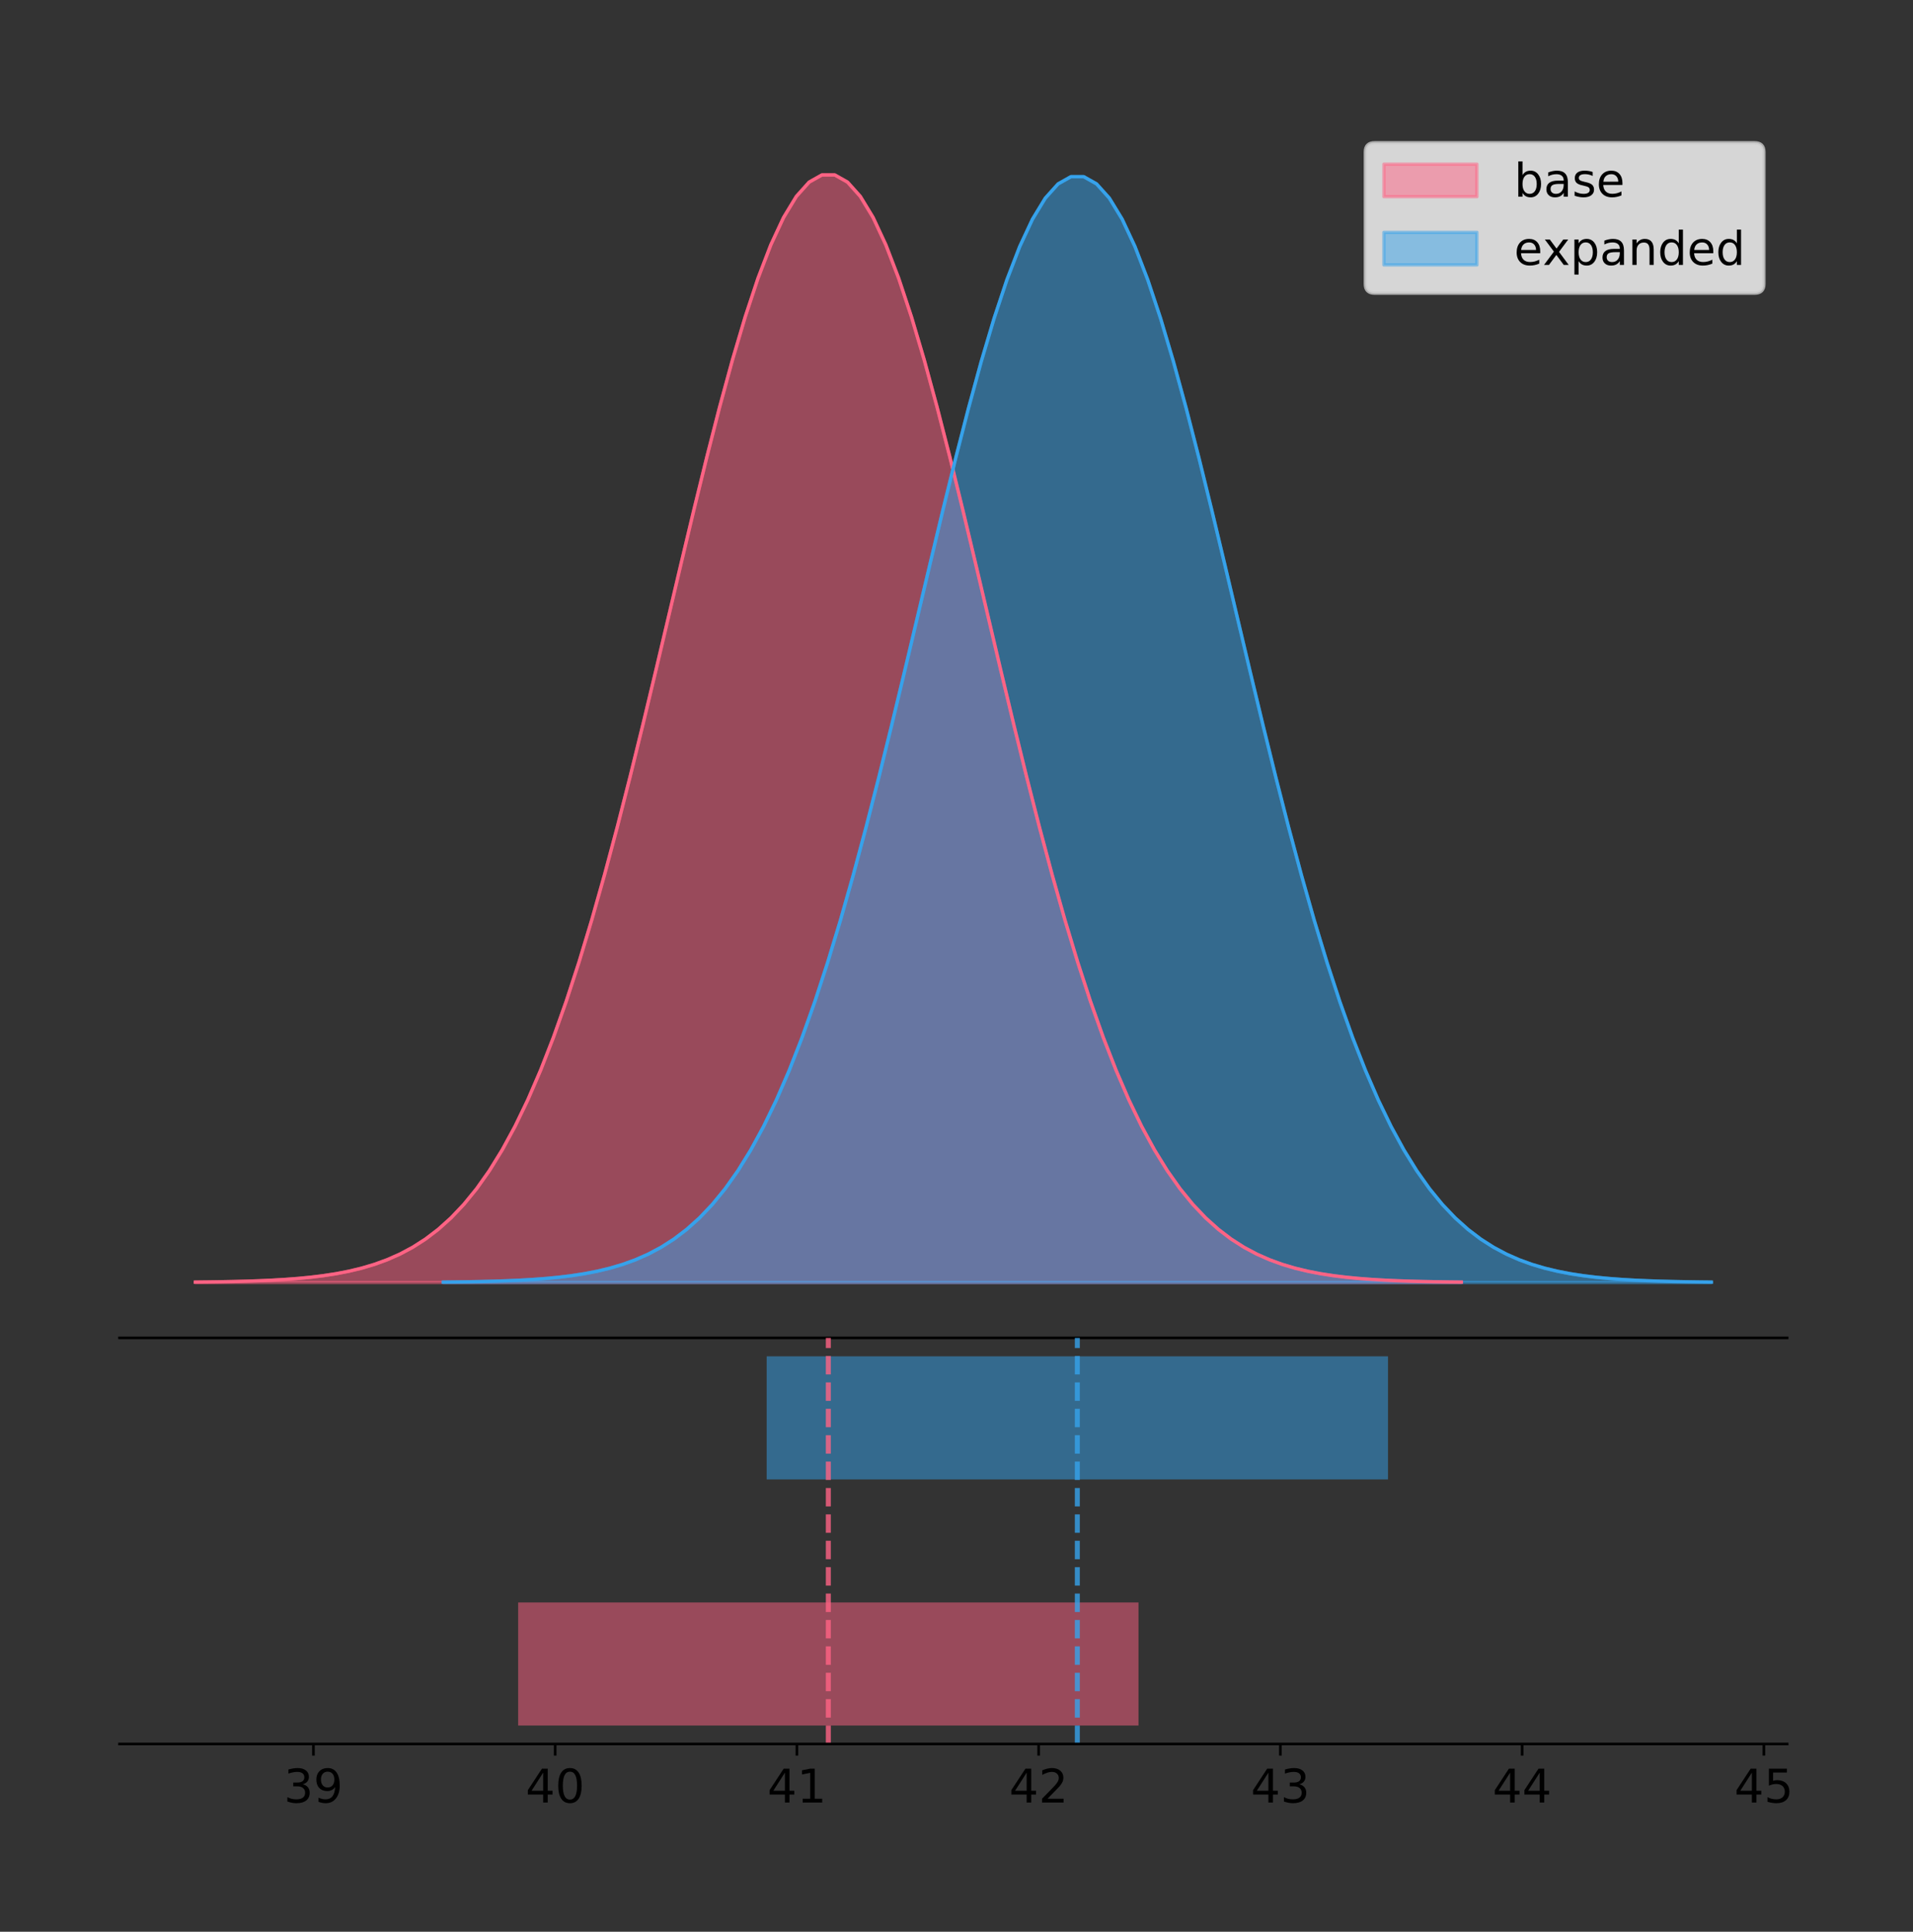 <?xml version="1.0" encoding="utf-8" standalone="no"?>
<!DOCTYPE svg PUBLIC "-//W3C//DTD SVG 1.1//EN"
  "http://www.w3.org/Graphics/SVG/1.1/DTD/svg11.dtd">
<!-- Created with matplotlib (https://matplotlib.org/) -->
<svg height="581.789pt" version="1.1" viewBox="0 0 576.104 581.789" width="576.104pt" xmlns="http://www.w3.org/2000/svg" xmlns:xlink="http://www.w3.org/1999/xlink">
 <rect x="0" y="0" width="576.104" height="581.789" fill="#333333" stroke="none"/>
 <defs>
  <style type="text/css">
*{stroke-linecap:butt;stroke-linejoin:round;}
  </style>
 </defs>
 <g id="figure_1">
  <g id="patch_1">
   <path d="M -0 581.789 
L 576.104 581.789 
L 576.104 0 
L -0 0 
z
" style="fill:none;"/>
  </g>
  <g id="axes_1">
   <g id="patch_2">
    <path d="M 36 402.93 
L 538.2 402.93 
L 538.2 36 
L 36 36 
z
" style="fill:none;"/>
   </g>
   <g id="PolyCollection_1">
    <defs>
     <path d="M 58.827 -195.538 
L 58.827 -195.65 
L 62.678 -195.692 
L 66.529 -195.749 
L 70.38 -195.825 
L 74.232 -195.925 
L 78.083 -196.058 
L 81.934 -196.23 
L 85.785 -196.455 
L 89.636 -196.744 
L 93.487 -197.115 
L 97.338 -197.585 
L 101.189 -198.179 
L 105.04 -198.923 
L 108.891 -199.848 
L 112.742 -200.99 
L 116.593 -202.39 
L 120.444 -204.093 
L 124.295 -206.151 
L 128.146 -208.617 
L 131.997 -211.552 
L 135.848 -215.017 
L 139.699 -219.078 
L 143.551 -223.801 
L 147.402 -229.25 
L 151.253 -235.488 
L 155.104 -242.572 
L 158.955 -250.552 
L 162.806 -259.468 
L 166.657 -269.344 
L 170.508 -280.192 
L 174.359 -292.002 
L 178.21 -304.744 
L 182.061 -318.365 
L 185.912 -332.786 
L 189.763 -347.901 
L 193.614 -363.58 
L 197.465 -379.667 
L 201.316 -395.98 
L 205.167 -412.318 
L 209.018 -428.462 
L 212.87 -444.18 
L 216.721 -459.23 
L 220.572 -473.372 
L 224.423 -486.366 
L 228.274 -497.987 
L 232.125 -508.025 
L 235.976 -516.294 
L 239.827 -522.64 
L 243.678 -526.94 
L 247.529 -529.111 
L 251.38 -529.111 
L 255.231 -526.94 
L 259.082 -522.64 
L 262.933 -516.294 
L 266.784 -508.025 
L 270.635 -497.987 
L 274.486 -486.366 
L 278.338 -473.372 
L 282.189 -459.23 
L 286.04 -444.18 
L 289.891 -428.462 
L 293.742 -412.318 
L 297.593 -395.98 
L 301.444 -379.667 
L 305.295 -363.58 
L 309.146 -347.901 
L 312.997 -332.786 
L 316.848 -318.365 
L 320.699 -304.744 
L 324.55 -292.002 
L 328.401 -280.192 
L 332.252 -269.344 
L 336.103 -259.468 
L 339.954 -250.552 
L 343.805 -242.572 
L 347.657 -235.488 
L 351.508 -229.25 
L 355.359 -223.801 
L 359.21 -219.078 
L 363.061 -215.017 
L 366.912 -211.552 
L 370.763 -208.617 
L 374.614 -206.151 
L 378.465 -204.093 
L 382.316 -202.39 
L 386.167 -200.99 
L 390.018 -199.848 
L 393.869 -198.923 
L 397.72 -198.179 
L 401.571 -197.585 
L 405.422 -197.115 
L 409.273 -196.744 
L 413.125 -196.455 
L 416.976 -196.23 
L 420.827 -196.058 
L 424.678 -195.925 
L 428.529 -195.825 
L 432.38 -195.749 
L 436.231 -195.692 
L 440.082 -195.65 
L 440.082 -195.538 
L 440.082 -195.538 
L 436.231 -195.538 
L 432.38 -195.538 
L 428.529 -195.538 
L 424.678 -195.538 
L 420.827 -195.538 
L 416.976 -195.538 
L 413.125 -195.538 
L 409.273 -195.538 
L 405.422 -195.538 
L 401.571 -195.538 
L 397.72 -195.538 
L 393.869 -195.538 
L 390.018 -195.538 
L 386.167 -195.538 
L 382.316 -195.538 
L 378.465 -195.538 
L 374.614 -195.538 
L 370.763 -195.538 
L 366.912 -195.538 
L 363.061 -195.538 
L 359.21 -195.538 
L 355.359 -195.538 
L 351.508 -195.538 
L 347.657 -195.538 
L 343.805 -195.538 
L 339.954 -195.538 
L 336.103 -195.538 
L 332.252 -195.538 
L 328.401 -195.538 
L 324.55 -195.538 
L 320.699 -195.538 
L 316.848 -195.538 
L 312.997 -195.538 
L 309.146 -195.538 
L 305.295 -195.538 
L 301.444 -195.538 
L 297.593 -195.538 
L 293.742 -195.538 
L 289.891 -195.538 
L 286.04 -195.538 
L 282.189 -195.538 
L 278.338 -195.538 
L 274.486 -195.538 
L 270.635 -195.538 
L 266.784 -195.538 
L 262.933 -195.538 
L 259.082 -195.538 
L 255.231 -195.538 
L 251.38 -195.538 
L 247.529 -195.538 
L 243.678 -195.538 
L 239.827 -195.538 
L 235.976 -195.538 
L 232.125 -195.538 
L 228.274 -195.538 
L 224.423 -195.538 
L 220.572 -195.538 
L 216.721 -195.538 
L 212.87 -195.538 
L 209.018 -195.538 
L 205.167 -195.538 
L 201.316 -195.538 
L 197.465 -195.538 
L 193.614 -195.538 
L 189.763 -195.538 
L 185.912 -195.538 
L 182.061 -195.538 
L 178.21 -195.538 
L 174.359 -195.538 
L 170.508 -195.538 
L 166.657 -195.538 
L 162.806 -195.538 
L 158.955 -195.538 
L 155.104 -195.538 
L 151.253 -195.538 
L 147.402 -195.538 
L 143.551 -195.538 
L 139.699 -195.538 
L 135.848 -195.538 
L 131.997 -195.538 
L 128.146 -195.538 
L 124.295 -195.538 
L 120.444 -195.538 
L 116.593 -195.538 
L 112.742 -195.538 
L 108.891 -195.538 
L 105.04 -195.538 
L 101.189 -195.538 
L 97.338 -195.538 
L 93.487 -195.538 
L 89.636 -195.538 
L 85.785 -195.538 
L 81.934 -195.538 
L 78.083 -195.538 
L 74.232 -195.538 
L 70.38 -195.538 
L 66.529 -195.538 
L 62.678 -195.538 
L 58.827 -195.538 
z
" id="m915bc0e5e1" style="stroke:#ff6384;stroke-opacity:0.5;"/>
    </defs>
    <g clip-path="url(#p3f4a0ebe2f)">
     <use style="fill:#ff6384;fill-opacity:0.5;stroke:#ff6384;stroke-opacity:0.5;" x="0" xlink:href="#m915bc0e5e1" y="581.789"/>
    </g>
   </g>
   <g id="PolyCollection_2">
    <defs>
     <path d="M 133.508 -195.538 
L 133.508 -195.65 
L 137.365 -195.692 
L 141.222 -195.749 
L 145.079 -195.824 
L 148.936 -195.925 
L 152.794 -196.057 
L 156.651 -196.229 
L 160.508 -196.454 
L 164.365 -196.742 
L 168.223 -197.112 
L 172.08 -197.582 
L 175.937 -198.175 
L 179.794 -198.917 
L 183.651 -199.841 
L 187.509 -200.981 
L 191.366 -202.379 
L 195.223 -204.08 
L 199.08 -206.134 
L 202.938 -208.596 
L 206.795 -211.526 
L 210.652 -214.986 
L 214.509 -219.04 
L 218.366 -223.755 
L 222.224 -229.196 
L 226.081 -235.424 
L 229.938 -242.497 
L 233.795 -250.464 
L 237.653 -259.366 
L 241.51 -269.226 
L 245.367 -280.057 
L 249.224 -291.848 
L 253.081 -304.57 
L 256.939 -318.169 
L 260.796 -332.566 
L 264.653 -347.658 
L 268.51 -363.312 
L 272.368 -379.372 
L 276.225 -395.66 
L 280.082 -411.972 
L 283.939 -428.09 
L 287.796 -443.782 
L 291.654 -458.809 
L 295.511 -472.927 
L 299.368 -485.901 
L 303.225 -497.503 
L 307.083 -507.525 
L 310.94 -515.781 
L 314.797 -522.117 
L 318.654 -526.41 
L 322.512 -528.577 
L 326.369 -528.577 
L 330.226 -526.41 
L 334.083 -522.117 
L 337.94 -515.781 
L 341.798 -507.525 
L 345.655 -497.503 
L 349.512 -485.901 
L 353.369 -472.927 
L 357.227 -458.809 
L 361.084 -443.782 
L 364.941 -428.09 
L 368.798 -411.972 
L 372.655 -395.66 
L 376.513 -379.372 
L 380.37 -363.312 
L 384.227 -347.658 
L 388.084 -332.566 
L 391.942 -318.169 
L 395.799 -304.57 
L 399.656 -291.848 
L 403.513 -280.057 
L 407.37 -269.226 
L 411.228 -259.366 
L 415.085 -250.464 
L 418.942 -242.497 
L 422.799 -235.424 
L 426.657 -229.196 
L 430.514 -223.755 
L 434.371 -219.04 
L 438.228 -214.986 
L 442.085 -211.526 
L 445.943 -208.596 
L 449.8 -206.134 
L 453.657 -204.08 
L 457.514 -202.379 
L 461.372 -200.981 
L 465.229 -199.841 
L 469.086 -198.917 
L 472.943 -198.175 
L 476.8 -197.582 
L 480.658 -197.112 
L 484.515 -196.742 
L 488.372 -196.454 
L 492.229 -196.229 
L 496.087 -196.057 
L 499.944 -195.925 
L 503.801 -195.824 
L 507.658 -195.749 
L 511.516 -195.692 
L 515.373 -195.65 
L 515.373 -195.538 
L 515.373 -195.538 
L 511.516 -195.538 
L 507.658 -195.538 
L 503.801 -195.538 
L 499.944 -195.538 
L 496.087 -195.538 
L 492.229 -195.538 
L 488.372 -195.538 
L 484.515 -195.538 
L 480.658 -195.538 
L 476.8 -195.538 
L 472.943 -195.538 
L 469.086 -195.538 
L 465.229 -195.538 
L 461.372 -195.538 
L 457.514 -195.538 
L 453.657 -195.538 
L 449.8 -195.538 
L 445.943 -195.538 
L 442.085 -195.538 
L 438.228 -195.538 
L 434.371 -195.538 
L 430.514 -195.538 
L 426.657 -195.538 
L 422.799 -195.538 
L 418.942 -195.538 
L 415.085 -195.538 
L 411.228 -195.538 
L 407.37 -195.538 
L 403.513 -195.538 
L 399.656 -195.538 
L 395.799 -195.538 
L 391.942 -195.538 
L 388.084 -195.538 
L 384.227 -195.538 
L 380.37 -195.538 
L 376.513 -195.538 
L 372.655 -195.538 
L 368.798 -195.538 
L 364.941 -195.538 
L 361.084 -195.538 
L 357.227 -195.538 
L 353.369 -195.538 
L 349.512 -195.538 
L 345.655 -195.538 
L 341.798 -195.538 
L 337.94 -195.538 
L 334.083 -195.538 
L 330.226 -195.538 
L 326.369 -195.538 
L 322.512 -195.538 
L 318.654 -195.538 
L 314.797 -195.538 
L 310.94 -195.538 
L 307.083 -195.538 
L 303.225 -195.538 
L 299.368 -195.538 
L 295.511 -195.538 
L 291.654 -195.538 
L 287.796 -195.538 
L 283.939 -195.538 
L 280.082 -195.538 
L 276.225 -195.538 
L 272.368 -195.538 
L 268.51 -195.538 
L 264.653 -195.538 
L 260.796 -195.538 
L 256.939 -195.538 
L 253.081 -195.538 
L 249.224 -195.538 
L 245.367 -195.538 
L 241.51 -195.538 
L 237.653 -195.538 
L 233.795 -195.538 
L 229.938 -195.538 
L 226.081 -195.538 
L 222.224 -195.538 
L 218.366 -195.538 
L 214.509 -195.538 
L 210.652 -195.538 
L 206.795 -195.538 
L 202.938 -195.538 
L 199.08 -195.538 
L 195.223 -195.538 
L 191.366 -195.538 
L 187.509 -195.538 
L 183.651 -195.538 
L 179.794 -195.538 
L 175.937 -195.538 
L 172.08 -195.538 
L 168.223 -195.538 
L 164.365 -195.538 
L 160.508 -195.538 
L 156.651 -195.538 
L 152.794 -195.538 
L 148.936 -195.538 
L 145.079 -195.538 
L 141.222 -195.538 
L 137.365 -195.538 
L 133.508 -195.538 
z
" id="m04d6961a1b" style="stroke:#36a2eb;stroke-opacity:0.5;"/>
    </defs>
    <g clip-path="url(#p3f4a0ebe2f)">
     <use style="fill:#36a2eb;fill-opacity:0.5;stroke:#36a2eb;stroke-opacity:0.5;" x="0" xlink:href="#m04d6961a1b" y="581.789"/>
    </g>
   </g>
   <g id="line2d_1">
    <path clip-path="url(#p3f4a0ebe2f)" d="M 58.827 386.139 
L 62.678 386.097 
L 66.529 386.04 
L 70.38 385.965 
L 74.232 385.864 
L 78.083 385.732 
L 81.934 385.559 
L 85.785 385.334 
L 89.636 385.045 
L 93.487 384.675 
L 97.338 384.204 
L 101.189 383.61 
L 105.04 382.867 
L 108.891 381.941 
L 112.742 380.799 
L 116.593 379.399 
L 120.444 377.696 
L 124.295 375.639 
L 128.146 373.172 
L 131.997 370.238 
L 135.848 366.772 
L 139.699 362.711 
L 143.551 357.989 
L 147.402 352.539 
L 151.253 346.301 
L 155.104 339.217 
L 158.955 331.237 
L 162.806 322.322 
L 166.657 312.445 
L 170.508 301.597 
L 174.359 289.787 
L 178.21 277.045 
L 182.061 263.424 
L 185.912 249.004 
L 189.763 233.888 
L 193.614 218.209 
L 197.465 202.123 
L 201.316 185.809 
L 205.167 169.471 
L 209.018 153.327 
L 212.87 137.61 
L 216.721 122.559 
L 220.572 108.418 
L 224.423 95.423 
L 228.274 83.803 
L 232.125 73.765 
L 235.976 65.495 
L 239.827 59.15 
L 243.678 54.85 
L 247.529 52.679 
L 251.38 52.679 
L 255.231 54.85 
L 259.082 59.15 
L 262.933 65.495 
L 266.784 73.765 
L 270.635 83.803 
L 274.486 95.423 
L 278.338 108.418 
L 282.189 122.559 
L 286.04 137.61 
L 289.891 153.327 
L 293.742 169.471 
L 297.593 185.809 
L 301.444 202.123 
L 305.295 218.209 
L 309.146 233.888 
L 312.997 249.004 
L 316.848 263.424 
L 320.699 277.045 
L 324.55 289.787 
L 328.401 301.597 
L 332.252 312.445 
L 336.103 322.322 
L 339.954 331.237 
L 343.805 339.217 
L 347.657 346.301 
L 351.508 352.539 
L 355.359 357.989 
L 359.21 362.711 
L 363.061 366.772 
L 366.912 370.238 
L 370.763 373.172 
L 374.614 375.639 
L 378.465 377.696 
L 382.316 379.399 
L 386.167 380.799 
L 390.018 381.941 
L 393.869 382.867 
L 397.72 383.61 
L 401.571 384.204 
L 405.422 384.675 
L 409.273 385.045 
L 413.125 385.334 
L 416.976 385.559 
L 420.827 385.732 
L 424.678 385.864 
L 428.529 385.965 
L 432.38 386.04 
L 436.231 386.097 
L 440.082 386.139 
" style="fill:none;stroke:#ff6384;stroke-linecap:square;"/>
   </g>
   <g id="line2d_2">
    <path clip-path="url(#p3f4a0ebe2f)" d="M 133.508 386.14 
L 137.365 386.097 
L 141.222 386.041 
L 145.079 385.965 
L 148.936 385.865 
L 152.794 385.733 
L 156.651 385.56 
L 160.508 385.336 
L 164.365 385.047 
L 168.223 384.677 
L 172.08 384.207 
L 175.937 383.615 
L 179.794 382.872 
L 183.651 381.948 
L 187.509 380.808 
L 191.366 379.41 
L 195.223 377.71 
L 199.08 375.656 
L 202.938 373.193 
L 206.795 370.263 
L 210.652 366.804 
L 214.509 362.749 
L 218.366 358.034 
L 222.224 352.593 
L 226.081 346.365 
L 229.938 339.292 
L 233.795 331.325 
L 237.653 322.424 
L 241.51 312.563 
L 245.367 301.733 
L 249.224 289.941 
L 253.081 277.22 
L 256.939 263.62 
L 260.796 249.223 
L 264.653 234.132 
L 268.51 218.478 
L 272.368 202.417 
L 276.225 186.13 
L 280.082 169.818 
L 283.939 153.699 
L 287.796 138.007 
L 291.654 122.981 
L 295.511 108.862 
L 299.368 95.888 
L 303.225 84.286 
L 307.083 74.264 
L 310.94 66.008 
L 314.797 59.673 
L 318.654 55.38 
L 322.512 53.212 
L 326.369 53.212 
L 330.226 55.38 
L 334.083 59.673 
L 337.94 66.008 
L 341.798 74.264 
L 345.655 84.286 
L 349.512 95.888 
L 353.369 108.862 
L 357.227 122.981 
L 361.084 138.007 
L 364.941 153.699 
L 368.798 169.818 
L 372.655 186.13 
L 376.513 202.417 
L 380.37 218.478 
L 384.227 234.132 
L 388.084 249.223 
L 391.942 263.62 
L 395.799 277.22 
L 399.656 289.941 
L 403.513 301.733 
L 407.37 312.563 
L 411.228 322.424 
L 415.085 331.325 
L 418.942 339.292 
L 422.799 346.365 
L 426.657 352.593 
L 430.514 358.034 
L 434.371 362.749 
L 438.228 366.804 
L 442.085 370.263 
L 445.943 373.193 
L 449.8 375.656 
L 453.657 377.71 
L 457.514 379.41 
L 461.372 380.808 
L 465.229 381.948 
L 469.086 382.872 
L 472.943 383.615 
L 476.8 384.207 
L 480.658 384.677 
L 484.515 385.047 
L 488.372 385.336 
L 492.229 385.56 
L 496.087 385.733 
L 499.944 385.865 
L 503.801 385.965 
L 507.658 386.041 
L 511.516 386.097 
L 515.373 386.14 
" style="fill:none;stroke:#36a2eb;stroke-linecap:square;"/>
   </g>
   <g id="patch_3">
    <path d="M 36 402.93 
L 538.2 402.93 
" style="fill:none;stroke:#000000;stroke-linecap:square;stroke-linejoin:miter;stroke-width:0.8;"/>
   </g>
   <g id="legend_1">
    <g id="patch_4">
     <path d="M 413.972 88.299 
L 528.4 88.299 
Q 531.2 88.299 531.2 85.499 
L 531.2 45.8 
Q 531.2 43 528.4 43 
L 413.972 43 
Q 411.172 43 411.172 45.8 
L 411.172 85.499 
Q 411.172 88.299 413.972 88.299 
z
" style="fill:#ffffff;opacity:0.8;stroke:#cccccc;stroke-linejoin:miter;"/>
    </g>
    <g id="patch_5">
     <path d="M 416.772 59.238 
L 444.772 59.238 
L 444.772 49.438 
L 416.772 49.438 
z
" style="fill:#ff6384;opacity:0.5;stroke:#ff6384;stroke-linejoin:miter;"/>
    </g>
    <g id="text_1">
     <!-- base -->
     <defs>
      <path d="M 48.688 27.297 
Q 48.688 37.203 44.609 42.844 
Q 40.531 48.484 33.406 48.484 
Q 26.266 48.484 22.188 42.844 
Q 18.109 37.203 18.109 27.297 
Q 18.109 17.391 22.188 11.75 
Q 26.266 6.109 33.406 6.109 
Q 40.531 6.109 44.609 11.75 
Q 48.688 17.391 48.688 27.297 
z
M 18.109 46.391 
Q 20.953 51.266 25.266 53.625 
Q 29.594 56 35.594 56 
Q 45.562 56 51.781 48.094 
Q 58.016 40.188 58.016 27.297 
Q 58.016 14.406 51.781 6.484 
Q 45.562 -1.422 35.594 -1.422 
Q 29.594 -1.422 25.266 0.953 
Q 20.953 3.328 18.109 8.203 
L 18.109 0 
L 9.078 0 
L 9.078 75.984 
L 18.109 75.984 
z
" id="DejaVuSans-98"/>
      <path d="M 34.281 27.484 
Q 23.391 27.484 19.188 25 
Q 14.984 22.516 14.984 16.5 
Q 14.984 11.719 18.141 8.906 
Q 21.297 6.109 26.703 6.109 
Q 34.188 6.109 38.703 11.406 
Q 43.219 16.703 43.219 25.484 
L 43.219 27.484 
z
M 52.203 31.203 
L 52.203 0 
L 43.219 0 
L 43.219 8.297 
Q 40.141 3.328 35.547 0.953 
Q 30.953 -1.422 24.312 -1.422 
Q 15.922 -1.422 10.953 3.297 
Q 6 8.016 6 15.922 
Q 6 25.141 12.172 29.828 
Q 18.359 34.516 30.609 34.516 
L 43.219 34.516 
L 43.219 35.406 
Q 43.219 41.609 39.141 45 
Q 35.062 48.391 27.688 48.391 
Q 23 48.391 18.547 47.266 
Q 14.109 46.141 10.016 43.891 
L 10.016 52.203 
Q 14.938 54.109 19.578 55.047 
Q 24.219 56 28.609 56 
Q 40.484 56 46.344 49.844 
Q 52.203 43.703 52.203 31.203 
z
" id="DejaVuSans-97"/>
      <path d="M 44.281 53.078 
L 44.281 44.578 
Q 40.484 46.531 36.375 47.5 
Q 32.281 48.484 27.875 48.484 
Q 21.188 48.484 17.844 46.438 
Q 14.5 44.391 14.5 40.281 
Q 14.5 37.156 16.891 35.375 
Q 19.281 33.594 26.516 31.984 
L 29.594 31.297 
Q 39.156 29.25 43.188 25.516 
Q 47.219 21.781 47.219 15.094 
Q 47.219 7.469 41.188 3.016 
Q 35.156 -1.422 24.609 -1.422 
Q 20.219 -1.422 15.453 -0.562 
Q 10.688 0.297 5.422 2 
L 5.422 11.281 
Q 10.406 8.688 15.234 7.391 
Q 20.062 6.109 24.812 6.109 
Q 31.156 6.109 34.562 8.281 
Q 37.984 10.453 37.984 14.406 
Q 37.984 18.062 35.516 20.016 
Q 33.062 21.969 24.703 23.781 
L 21.578 24.516 
Q 13.234 26.266 9.516 29.906 
Q 5.812 33.547 5.812 39.891 
Q 5.812 47.609 11.281 51.797 
Q 16.75 56 26.812 56 
Q 31.781 56 36.172 55.266 
Q 40.578 54.547 44.281 53.078 
z
" id="DejaVuSans-115"/>
      <path d="M 56.203 29.594 
L 56.203 25.203 
L 14.891 25.203 
Q 15.484 15.922 20.484 11.062 
Q 25.484 6.203 34.422 6.203 
Q 39.594 6.203 44.453 7.469 
Q 49.312 8.734 54.109 11.281 
L 54.109 2.781 
Q 49.266 0.734 44.188 -0.344 
Q 39.109 -1.422 33.891 -1.422 
Q 20.797 -1.422 13.156 6.188 
Q 5.516 13.812 5.516 26.812 
Q 5.516 40.234 12.766 48.109 
Q 20.016 56 32.328 56 
Q 43.359 56 49.781 48.891 
Q 56.203 41.797 56.203 29.594 
z
M 47.219 32.234 
Q 47.125 39.594 43.094 43.984 
Q 39.062 48.391 32.422 48.391 
Q 24.906 48.391 20.391 44.141 
Q 15.875 39.891 15.188 32.172 
z
" id="DejaVuSans-101"/>
     </defs>
     <g transform="translate(455.972 59.238)scale(0.14 -0.14)">
      <use xlink:href="#DejaVuSans-98"/>
      <use x="63.477" xlink:href="#DejaVuSans-97"/>
      <use x="124.756" xlink:href="#DejaVuSans-115"/>
      <use x="176.855" xlink:href="#DejaVuSans-101"/>
     </g>
    </g>
    <g id="patch_6">
     <path d="M 416.772 79.787 
L 444.772 79.787 
L 444.772 69.987 
L 416.772 69.987 
z
" style="fill:#36a2eb;opacity:0.5;stroke:#36a2eb;stroke-linejoin:miter;"/>
    </g>
    <g id="text_2">
     <!-- expanded -->
     <defs>
      <path d="M 54.891 54.688 
L 35.109 28.078 
L 55.906 0 
L 45.312 0 
L 29.391 21.484 
L 13.484 0 
L 2.875 0 
L 24.125 28.609 
L 4.688 54.688 
L 15.281 54.688 
L 29.781 35.203 
L 44.281 54.688 
z
" id="DejaVuSans-120"/>
      <path d="M 18.109 8.203 
L 18.109 -20.797 
L 9.078 -20.797 
L 9.078 54.688 
L 18.109 54.688 
L 18.109 46.391 
Q 20.953 51.266 25.266 53.625 
Q 29.594 56 35.594 56 
Q 45.562 56 51.781 48.094 
Q 58.016 40.188 58.016 27.297 
Q 58.016 14.406 51.781 6.484 
Q 45.562 -1.422 35.594 -1.422 
Q 29.594 -1.422 25.266 0.953 
Q 20.953 3.328 18.109 8.203 
z
M 48.688 27.297 
Q 48.688 37.203 44.609 42.844 
Q 40.531 48.484 33.406 48.484 
Q 26.266 48.484 22.188 42.844 
Q 18.109 37.203 18.109 27.297 
Q 18.109 17.391 22.188 11.75 
Q 26.266 6.109 33.406 6.109 
Q 40.531 6.109 44.609 11.75 
Q 48.688 17.391 48.688 27.297 
z
" id="DejaVuSans-112"/>
      <path d="M 54.891 33.016 
L 54.891 0 
L 45.906 0 
L 45.906 32.719 
Q 45.906 40.484 42.875 44.328 
Q 39.844 48.188 33.797 48.188 
Q 26.516 48.188 22.312 43.547 
Q 18.109 38.922 18.109 30.906 
L 18.109 0 
L 9.078 0 
L 9.078 54.688 
L 18.109 54.688 
L 18.109 46.188 
Q 21.344 51.125 25.703 53.562 
Q 30.078 56 35.797 56 
Q 45.219 56 50.047 50.172 
Q 54.891 44.344 54.891 33.016 
z
" id="DejaVuSans-110"/>
      <path d="M 45.406 46.391 
L 45.406 75.984 
L 54.391 75.984 
L 54.391 0 
L 45.406 0 
L 45.406 8.203 
Q 42.578 3.328 38.25 0.953 
Q 33.938 -1.422 27.875 -1.422 
Q 17.969 -1.422 11.734 6.484 
Q 5.516 14.406 5.516 27.297 
Q 5.516 40.188 11.734 48.094 
Q 17.969 56 27.875 56 
Q 33.938 56 38.25 53.625 
Q 42.578 51.266 45.406 46.391 
z
M 14.797 27.297 
Q 14.797 17.391 18.875 11.75 
Q 22.953 6.109 30.078 6.109 
Q 37.203 6.109 41.297 11.75 
Q 45.406 17.391 45.406 27.297 
Q 45.406 37.203 41.297 42.844 
Q 37.203 48.484 30.078 48.484 
Q 22.953 48.484 18.875 42.844 
Q 14.797 37.203 14.797 27.297 
z
" id="DejaVuSans-100"/>
     </defs>
     <g transform="translate(455.972 79.787)scale(0.14 -0.14)">
      <use xlink:href="#DejaVuSans-101"/>
      <use x="61.508" xlink:href="#DejaVuSans-120"/>
      <use x="120.688" xlink:href="#DejaVuSans-112"/>
      <use x="184.164" xlink:href="#DejaVuSans-97"/>
      <use x="245.443" xlink:href="#DejaVuSans-110"/>
      <use x="308.822" xlink:href="#DejaVuSans-100"/>
      <use x="372.299" xlink:href="#DejaVuSans-101"/>
      <use x="433.822" xlink:href="#DejaVuSans-100"/>
     </g>
    </g>
   </g>
  </g>
  <g id="axes_2">
   <g id="patch_7">
    <path d="M 36 525.24 
L 538.2 525.24 
L 538.2 402.93 
L 36 402.93 
z
" style="fill:none;"/>
   </g>
   <g id="patch_8">
    <path clip-path="url(#p72f2ebf5f9)" d="M 156.047 519.68 
L 342.862 519.68 
L 342.862 482.617 
L 156.047 482.617 
z
" style="fill:#ff6384;opacity:0.5;"/>
   </g>
   <g id="patch_9">
    <path clip-path="url(#p72f2ebf5f9)" d="M 230.883 445.553 
L 417.997 445.553 
L 417.997 408.49 
L 230.883 408.49 
z
" style="fill:#36a2eb;opacity:0.5;"/>
   </g>
   <g id="matplotlib.axis_1">
    <g id="xtick_1">
     <g id="line2d_3">
      <defs>
       <path d="M 0 0 
L 0 3.5 
" id="m0789241b15" style="stroke:#000000;stroke-width:0.8;"/>
      </defs>
      <g>
       <use style="stroke:#000000;stroke-width:0.8;" x="94.387" xlink:href="#m0789241b15" y="525.24"/>
      </g>
     </g>
     <g id="text_3">
      <!-- 39 -->
      <defs>
       <path d="M 40.578 39.312 
Q 47.656 37.797 51.625 33 
Q 55.609 28.219 55.609 21.188 
Q 55.609 10.406 48.188 4.484 
Q 40.766 -1.422 27.094 -1.422 
Q 22.516 -1.422 17.656 -0.516 
Q 12.797 0.391 7.625 2.203 
L 7.625 11.719 
Q 11.719 9.328 16.594 8.109 
Q 21.484 6.891 26.812 6.891 
Q 36.078 6.891 40.938 10.547 
Q 45.797 14.203 45.797 21.188 
Q 45.797 27.641 41.281 31.266 
Q 36.766 34.906 28.719 34.906 
L 20.219 34.906 
L 20.219 43.016 
L 29.109 43.016 
Q 36.375 43.016 40.234 45.922 
Q 44.094 48.828 44.094 54.297 
Q 44.094 59.906 40.109 62.906 
Q 36.141 65.922 28.719 65.922 
Q 24.656 65.922 20.016 65.031 
Q 15.375 64.156 9.812 62.312 
L 9.812 71.094 
Q 15.438 72.656 20.344 73.438 
Q 25.25 74.219 29.594 74.219 
Q 40.828 74.219 47.359 69.109 
Q 53.906 64.016 53.906 55.328 
Q 53.906 49.266 50.438 45.094 
Q 46.969 40.922 40.578 39.312 
z
" id="DejaVuSans-51"/>
       <path d="M 10.984 1.516 
L 10.984 10.5 
Q 14.703 8.734 18.5 7.812 
Q 22.312 6.891 25.984 6.891 
Q 35.75 6.891 40.891 13.453 
Q 46.047 20.016 46.781 33.406 
Q 43.953 29.203 39.594 26.953 
Q 35.25 24.703 29.984 24.703 
Q 19.047 24.703 12.672 31.312 
Q 6.297 37.938 6.297 49.422 
Q 6.297 60.641 12.938 67.422 
Q 19.578 74.219 30.609 74.219 
Q 43.266 74.219 49.922 64.516 
Q 56.594 54.828 56.594 36.375 
Q 56.594 19.141 48.406 8.859 
Q 40.234 -1.422 26.422 -1.422 
Q 22.703 -1.422 18.891 -0.688 
Q 15.094 0.047 10.984 1.516 
z
M 30.609 32.422 
Q 37.25 32.422 41.125 36.953 
Q 45.016 41.5 45.016 49.422 
Q 45.016 57.281 41.125 61.844 
Q 37.25 66.406 30.609 66.406 
Q 23.969 66.406 20.094 61.844 
Q 16.219 57.281 16.219 49.422 
Q 16.219 41.5 20.094 36.953 
Q 23.969 32.422 30.609 32.422 
z
" id="DejaVuSans-57"/>
      </defs>
      <g transform="translate(85.48 542.878)scale(0.14 -0.14)">
       <use xlink:href="#DejaVuSans-51"/>
       <use x="63.623" xlink:href="#DejaVuSans-57"/>
      </g>
     </g>
    </g>
    <g id="xtick_2">
     <g id="line2d_4">
      <g>
       <use style="stroke:#000000;stroke-width:0.8;" x="167.189" xlink:href="#m0789241b15" y="525.24"/>
      </g>
     </g>
     <g id="text_4">
      <!-- 40 -->
      <defs>
       <path d="M 37.797 64.312 
L 12.891 25.391 
L 37.797 25.391 
z
M 35.203 72.906 
L 47.609 72.906 
L 47.609 25.391 
L 58.016 25.391 
L 58.016 17.188 
L 47.609 17.188 
L 47.609 0 
L 37.797 0 
L 37.797 17.188 
L 4.891 17.188 
L 4.891 26.703 
z
" id="DejaVuSans-52"/>
       <path d="M 31.781 66.406 
Q 24.172 66.406 20.328 58.906 
Q 16.5 51.422 16.5 36.375 
Q 16.5 21.391 20.328 13.891 
Q 24.172 6.391 31.781 6.391 
Q 39.453 6.391 43.281 13.891 
Q 47.125 21.391 47.125 36.375 
Q 47.125 51.422 43.281 58.906 
Q 39.453 66.406 31.781 66.406 
z
M 31.781 74.219 
Q 44.047 74.219 50.516 64.516 
Q 56.984 54.828 56.984 36.375 
Q 56.984 17.969 50.516 8.266 
Q 44.047 -1.422 31.781 -1.422 
Q 19.531 -1.422 13.062 8.266 
Q 6.594 17.969 6.594 36.375 
Q 6.594 54.828 13.062 64.516 
Q 19.531 74.219 31.781 74.219 
z
" id="DejaVuSans-48"/>
      </defs>
      <g transform="translate(158.281 542.878)scale(0.14 -0.14)">
       <use xlink:href="#DejaVuSans-52"/>
       <use x="63.623" xlink:href="#DejaVuSans-48"/>
      </g>
     </g>
    </g>
    <g id="xtick_3">
     <g id="line2d_5">
      <g>
       <use style="stroke:#000000;stroke-width:0.8;" x="239.99" xlink:href="#m0789241b15" y="525.24"/>
      </g>
     </g>
     <g id="text_5">
      <!-- 41 -->
      <defs>
       <path d="M 12.406 8.297 
L 28.516 8.297 
L 28.516 63.922 
L 10.984 60.406 
L 10.984 69.391 
L 28.422 72.906 
L 38.281 72.906 
L 38.281 8.297 
L 54.391 8.297 
L 54.391 0 
L 12.406 0 
z
" id="DejaVuSans-49"/>
      </defs>
      <g transform="translate(231.083 542.878)scale(0.14 -0.14)">
       <use xlink:href="#DejaVuSans-52"/>
       <use x="63.623" xlink:href="#DejaVuSans-49"/>
      </g>
     </g>
    </g>
    <g id="xtick_4">
     <g id="line2d_6">
      <g>
       <use style="stroke:#000000;stroke-width:0.8;" x="312.792" xlink:href="#m0789241b15" y="525.24"/>
      </g>
     </g>
     <g id="text_6">
      <!-- 42 -->
      <defs>
       <path d="M 19.188 8.297 
L 53.609 8.297 
L 53.609 0 
L 7.328 0 
L 7.328 8.297 
Q 12.938 14.109 22.625 23.891 
Q 32.328 33.688 34.812 36.531 
Q 39.547 41.844 41.422 45.531 
Q 43.312 49.219 43.312 52.781 
Q 43.312 58.594 39.234 62.25 
Q 35.156 65.922 28.609 65.922 
Q 23.969 65.922 18.812 64.312 
Q 13.672 62.703 7.812 59.422 
L 7.812 69.391 
Q 13.766 71.781 18.938 73 
Q 24.125 74.219 28.422 74.219 
Q 39.75 74.219 46.484 68.547 
Q 53.219 62.891 53.219 53.422 
Q 53.219 48.922 51.531 44.891 
Q 49.859 40.875 45.406 35.406 
Q 44.188 33.984 37.641 27.219 
Q 31.109 20.453 19.188 8.297 
z
" id="DejaVuSans-50"/>
      </defs>
      <g transform="translate(303.884 542.878)scale(0.14 -0.14)">
       <use xlink:href="#DejaVuSans-52"/>
       <use x="63.623" xlink:href="#DejaVuSans-50"/>
      </g>
     </g>
    </g>
    <g id="xtick_5">
     <g id="line2d_7">
      <g>
       <use style="stroke:#000000;stroke-width:0.8;" x="385.593" xlink:href="#m0789241b15" y="525.24"/>
      </g>
     </g>
     <g id="text_7">
      <!-- 43 -->
      <g transform="translate(376.686 542.878)scale(0.14 -0.14)">
       <use xlink:href="#DejaVuSans-52"/>
       <use x="63.623" xlink:href="#DejaVuSans-51"/>
      </g>
     </g>
    </g>
    <g id="xtick_6">
     <g id="line2d_8">
      <g>
       <use style="stroke:#000000;stroke-width:0.8;" x="458.395" xlink:href="#m0789241b15" y="525.24"/>
      </g>
     </g>
     <g id="text_8">
      <!-- 44 -->
      <g transform="translate(449.487 542.878)scale(0.14 -0.14)">
       <use xlink:href="#DejaVuSans-52"/>
       <use x="63.623" xlink:href="#DejaVuSans-52"/>
      </g>
     </g>
    </g>
    <g id="xtick_7">
     <g id="line2d_9">
      <g>
       <use style="stroke:#000000;stroke-width:0.8;" x="531.196" xlink:href="#m0789241b15" y="525.24"/>
      </g>
     </g>
     <g id="text_9">
      <!-- 45 -->
      <defs>
       <path d="M 10.797 72.906 
L 49.516 72.906 
L 49.516 64.594 
L 19.828 64.594 
L 19.828 46.734 
Q 21.969 47.469 24.109 47.828 
Q 26.266 48.188 28.422 48.188 
Q 40.625 48.188 47.75 41.5 
Q 54.891 34.812 54.891 23.391 
Q 54.891 11.625 47.562 5.094 
Q 40.234 -1.422 26.906 -1.422 
Q 22.312 -1.422 17.547 -0.641 
Q 12.797 0.141 7.719 1.703 
L 7.719 11.625 
Q 12.109 9.234 16.797 8.062 
Q 21.484 6.891 26.703 6.891 
Q 35.156 6.891 40.078 11.328 
Q 45.016 15.766 45.016 23.391 
Q 45.016 31 40.078 35.438 
Q 35.156 39.891 26.703 39.891 
Q 22.75 39.891 18.812 39.016 
Q 14.891 38.141 10.797 36.281 
z
" id="DejaVuSans-53"/>
      </defs>
      <g transform="translate(522.289 542.878)scale(0.14 -0.14)">
       <use xlink:href="#DejaVuSans-52"/>
       <use x="63.623" xlink:href="#DejaVuSans-53"/>
      </g>
     </g>
    </g>
   </g>
   <g id="line2d_10">
    <path clip-path="url(#p72f2ebf5f9)" d="M 249.455 525.24 
L 249.455 402.93 
" style="fill:none;stroke:#ff6384;stroke-dasharray:5.55,2.4;stroke-dashoffset:0;stroke-opacity:0.8;stroke-width:1.5;"/>
   </g>
   <g id="line2d_11">
    <path clip-path="url(#p72f2ebf5f9)" d="M 324.44 525.24 
L 324.44 402.93 
" style="fill:none;stroke:#36a2eb;stroke-dasharray:5.55,2.4;stroke-dashoffset:0;stroke-opacity:0.8;stroke-width:1.5;"/>
   </g>
   <g id="patch_10">
    <path d="M 36 525.24 
L 538.2 525.24 
" style="fill:none;stroke:#000000;stroke-linecap:square;stroke-linejoin:miter;stroke-width:0.8;"/>
   </g>
  </g>
 </g>
 <defs>
  <clipPath id="p3f4a0ebe2f">
   <rect height="366.93" width="502.2" x="36" y="36"/>
  </clipPath>
  <clipPath id="p72f2ebf5f9">
   <rect height="122.31" width="502.2" x="36" y="402.93"/>
  </clipPath>
 </defs>
</svg>
